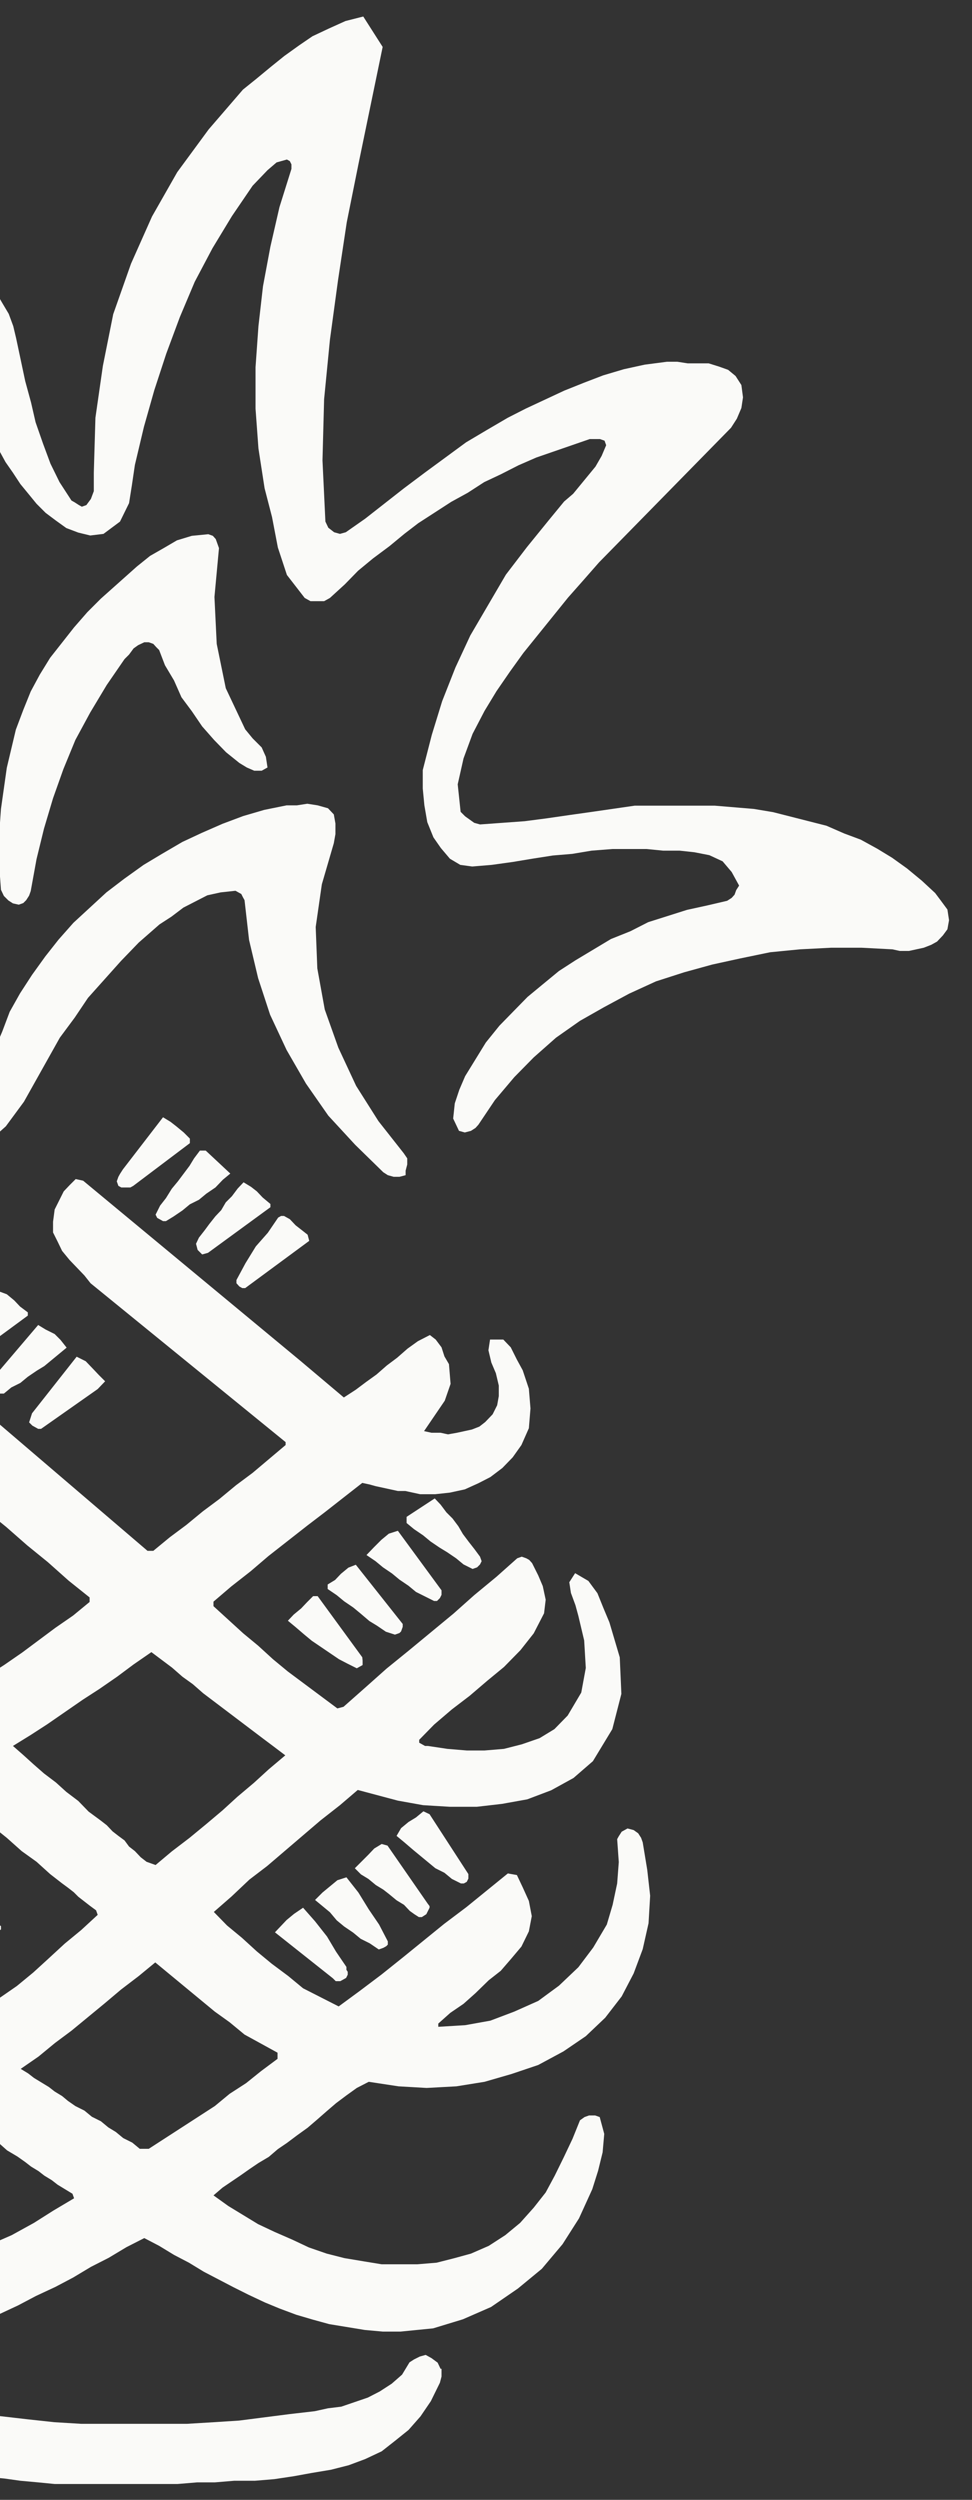 <?xml version="1.0" encoding="utf-8"?>
<!-- Generator: Adobe Illustrator 28.3.0, SVG Export Plug-In . SVG Version: 6.00 Build 0)  -->
<svg version="1.1" id="Layer_1" xmlns="http://www.w3.org/2000/svg" xmlns:xlink="http://www.w3.org/1999/xlink" x="0px" y="0px"
	 viewBox="0 0 300.5 772.6" style="enable-background:new 0 0 300.5 772.6;" xml:space="preserve">
<rect x="0" y="0" width="300.5" height="772.6" fill="#333333" stroke="none"/>
<style type="text/css">
	.st0{fill:#FAFAF8;}
</style>
<g id="Group_2186">
	<g id="Group_2185">
		<g id="Group_2184">
			<g id="Group_2183">
				<g id="Group_2182">
					<path id="Path_925" class="st0" d="M292.9,281.1l0.5,3.3l-0.5,2.8l-1.4,1.9l-1.8,1.9l-1.8,1l-2.3,0.9l-2.3,0.5l-2.3,0.5h-2.8
						l-2.3-0.5l-9.6-0.5H257l-9.7,0.5l-9.2,0.9l-9.2,1.9l-8.7,1.9l-8.7,2.4l-8.7,2.8l-8.3,3.8l-7.8,4.2l-7.4,4.2l-7.4,5.2l-6.9,6.1
						l-6,6.1l-6,7.1l-5.1,7.6l-0.9,1l-1.4,0.9l-1.9,0.5l-1.8-0.5l-1.8-3.8l0.5-4.7l1.4-4.2l1.8-4.2l3.2-5.2l3.2-5.2l4.2-5.2l4.1-4.2
						l4.6-4.7l4.6-3.8l5.1-4.2l5.1-3.3l5.5-3.3l5.5-3.3l6-2.4l5.5-2.8l6-1.9l6-1.9l6.4-1.4l6-1.4l1.4-0.9l0.9-1l0.5-1.4l0.9-1.4
						l-2.3-4.2l-2.8-3.3l-4.1-1.9l-4.6-0.9l-4.6-0.5h-5.1l-5.1-0.5h-10.6l-6.4,0.5l-6,1l-6,0.5l-6.4,1l-6,1l-6.5,0.9l-6,0.5
						l-3.7-0.5l-3.2-1.9l-2.8-3.3l-2.3-3.3l-1.9-4.7l-0.9-5.2l-0.5-5.2v-5.7l2.8-10.9l3.2-10.4l4.1-10.4l4.6-9.9l5.5-9.4l5.5-9.4
						l6.5-8.5l6.9-8.5l2.3-2.8l2.3-2.8l2.8-2.4l2.3-2.8l2.3-2.8l2.3-2.8l1.9-3.3l1.4-3.3l-0.5-1.4l-1.4-0.5h-3.2l-5.5,1.9l-5.5,1.9
						l-5.5,1.9l-5.5,2.4l-5.5,2.8l-5.1,2.4l-5.1,3.3l-5.1,2.8l-5.1,3.3l-5.1,3.3L125,165l-4.6,3.8l-5.1,3.8l-4.6,3.8l-4.1,4.2
						l-4.6,4.2l-1.8,1H96l-1.8-1l-5.5-7.1l-2.8-8.5l-1.8-9.4l-2.3-8.9l-1.9-12.3L79,126.3v-12.8l0.9-12.7l1.4-12.3l2.3-12.3L86.4,64
						l3.7-11.8v-1.4l-0.5-1l-0.9-0.5l-3.2,0.9l-2.8,2.4l-2.3,2.4l-2.3,2.4l-6.4,9.4l-6,9.9l-5.5,10.4L55.6,98l-4.2,11.3l-3.7,11.3
						l-3.2,11.3l-2.8,11.8l-0.9,6.1l-0.9,5.7l-2.8,5.7l-5.1,3.8l-4.1,0.5l-3.7-0.9l-3.7-1.4l-3.2-2.3l-3.2-2.4l-2.8-2.8l-2.7-3.3
						l-2.3-2.8L4,146.1l-2.3-3.3l-1.8-3.3l-1.8-3.3l-1.8-3.3l-1.9-3.8l-1.4-3.3l-1.4-3.8l-0.9-1.4l-0.9-1l-1.4-0.5h-1.8l-5.1,7.6
						l-1.9,8.5l-0.5,9.9l-0.9,9.4v21.2l2.3,20.7l2.8,20.3l3.7,20.3l1.4,7.1v7.5l-1.4,7.6l-3.2,6.1l-1.9,1.4l-1.8,0.9l-2.8,0.5h-2.3
						l-4.1-1.4l-3.7-1.9l-3.2-2.4l-3.7-2.8l-3.2-2.4l-3.2-2.8l-3.7-2.4l-3.7-2.4l-5.1-3.3l-5.1-3.3l-5.5-2.8l-5.5-3.3l-5.5-2.4
						l-5.5-2.3l-5.5-2.4l-6-2.3l-2.3-0.5l-2.3-1l-2.3-0.5h-2.8l-2.3-0.5h-5.5l-2.8,0.5l-0.5,0.9v1.4l0.9,0.5l9.6,7.6l9.2,8l8.7,8.9
						l8.3,9l7.4,9.9l7.4,9.9l6.9,10.4l6.9,10.4l1.4,3.3l0.9,3.8v3.8l-0.5,3.3l-1.8,1.9l-2.3,0.5h-2.3l-2.8-0.5l-5.1-1l-5.1-0.9
						l-5.1-1.4l-5.1-1.4l-4.6-1l-5.1-0.5l-5.5-0.5l-5.1,0.5l-0.9,0.5l-0.5,0.5l-0.5,0.5l-0.5,1l1.4,1.9l1.8,1.4l1.9,0.9l1.8,1.4
						l1.8,0.9l1.8,0.9l1.9,0.9l1.8,1.4l4.6,4.2l4.1,4.7l4.1,4.7l4.2,4.7l4.1,4.7l4.6,4.2l5.1,3.8l5.1,3.3l1.8,0.9l1.4,1.4l0.9,1.4
						l0.5,1.9l-1.4,1.9l-1.9,0.5l-2.3-0.5h-2.3l-6.9-2.8l-6.4-3.8l-6.5-4.7l-5.5-5.2l-6-5.7l-5.5-5.2l-5.5-5.2l-5.5-4.3l-5.1-4.2
						l-5.5-3.3l-6-2.8l-5.5-3.3l-6-2.8l-5.1-3.3l-5.1-3.8l-4.1-4.7V299l0.5-1.4l0.5-1l5.1-1.9l5.1-1.4l5.5-0.5h5.5l6,0.5l5.5,0.5
						l5.5,0.9l5.5,0.5l5.1,0.5l4.6,0.9l4.6,1l4.1,1.4l4.6,1.4l4.1,1.4l4.2,1.4l4.6,1.4l0.9,0.5l0.9-0.5h1.4l0.5-1l-1.8-3.3l-1.8-3.3
						l-2.3-3.3l-2.3-2.8l-2.3-2.8l-2.8-3.3l-2.3-2.8l-2.3-2.9l-6.9-6.6l-6.9-6.6l-7.3-6.1l-7.4-6.1l-7.8-6.1l-7.8-5.2l-8.3-5.2
						l-8.7-4.2l-3.2-1.4l-3.2-1.9l-3.2-2.3l-2.3-3.3v-2.8l0.5-2.4l0.9-1.9l1.8-1.9l6.9-3.8l7.4-2.4l7.8-1.9l8.7-0.9l8.3,0.5l8.3,1
						l7.8,1.4l7.4,2.8l7.4,3.3l7.4,4.2l6.9,4.2l6.5,4.7l6.9,5.2l6.4,5.2l6.4,4.7l6.4,5.2l2.3,1.4l2.8,0.9l2.3,0.9l2.8-0.5l1.4-2.3
						v-2.9l-0.5-2.8l-0.5-2.8l-2.8-12.7l-3.7-12.8l-3.7-12.3l-4.1-12.3l-3.7-12.7l-2.8-12.7l-0.9-13.2l0.5-14.1l0.9-8l1.4-7.5
						l1.8-7.1l2.3-7.1l2.8-6.6l3.2-7.1l3.7-6.1l4.2-6.6l2.3-1.9l3.2-1.4l3.2-0.5l3.2,0.5l3.2,2.4l2.8,2.8l2.3,3.3l1.8,3.3l1.9,3.3
						L2.7,97l1.4,3.8l0.9,3.8l1.4,6.6l1.4,6.6l1.8,6.6l1.4,6.1l2.3,6.6l2.3,6.2l2.8,5.7l3.7,5.7l0.9,0.5l1.4,0.9l0.9,0.5l1.4-0.5
						l1.4-1.9l0.9-2.4v-5.7l0.5-17l2.3-16l3.2-16l5.5-15.6l6.5-14.6l7.8-13.7l9.7-13.2l10.6-12.3l4.1-3.3l4.6-3.8l4.1-3.3l4.6-3.3
						l4.1-2.8l5.1-2.4l5.1-2.3l5.5-1.4l6,9.4l-3.7,17.9l-3.7,17.9l-3.7,18.4l-2.7,17.9L102,105l-1.8,18.4l-0.5,18.9l0.9,18.9
						l0.9,1.9l1.8,1.4l1.8,0.5l1.8-0.5l6-4.2l6-4.7l6-4.7l6.4-4.8l6.4-4.7l6.4-4.7l6.4-3.8l6.5-3.8l5.5-2.8l6-2.8l6-2.8l6-2.4l6-2.3
						l6.4-1.9l6.4-1.4l6.9-0.9h3.2l3.2,0.5h6.5l3.2,1l2.8,1l2.3,1.9l1.8,2.8l0.5,3.8l-0.5,3.3l-1.4,3.3l-1.8,2.8l-5.1,5.2l-5.1,5.2
						l-5.1,5.2l-5.1,5.2l-5.1,5.2l-5.1,5.2l-5.1,5.2l-5.1,5.2l-5,5.7l-4.6,5.2l-4.6,5.7l-4.6,5.7l-4.6,5.7l-4.1,5.7l-4.2,6.1
						l-3.7,6.1l-3.7,7.1l-2.8,7.6l-1.8,8l0.9,8.5l1.4,1.4l1.4,1l1.4,1l1.8,0.5l6.9-0.5l6.9-0.5l6.9-0.9l6.9-1l6.4-0.9l6.9-1l6.9-1
						h24.8l6,0.5l6,0.5l6,1l5.5,1.4l5.5,1.4l5.5,1.4l5.5,2.4l5.1,1.9l5.1,2.8l4.6,2.8l4.6,3.3l4.6,3.8l4.1,3.8l1.8,2.4L292.9,281.1
						L292.9,281.1z"/>
					<path id="Path_926" class="st0" d="M23.3,650.9l2.8,1.4l2.3,1.9l2.8,1.4l2.3,1.9l2.3,1.4l2.3,1.9l2.8,1.4l2.3,1.9h2.8l5.1-3.3
						l5.1-3.3l5.1-3.3l5.1-3.3l4.6-3.8l5.1-3.3l4.6-3.7l5.1-3.8v-1.9l-5.1-2.8l-5.1-2.8l-4.6-3.8l-4.6-3.3l-4.6-3.8l-4.6-3.8
						l-4.6-3.8l-4.6-3.8l-5.1,4.2l-5.5,4.2l-5.1,4.3l-5.1,4.2l-5.1,4.2l-5.1,3.8l-5.1,4.2l-5.5,3.8l2.3,1.4l1.8,1.4l2.3,1.4l2.3,1.4
						l1.8,1.4l2.3,1.4l1.8,1.5L23.3,650.9L23.3,650.9z M31.2,562.7l1.8,1.4l1.8,1.9l1.8,1.4l1.9,1.4l1.4,1.9l1.8,1.4l1.8,1.9
						l1.8,1.4l2.8,1l5-4.2l5.5-4.2l5.1-4.2l5.1-4.3l4.6-4.2l5.1-4.3l4.6-4.2l5.1-4.3l-3.7-2.8l-3.2-2.4l-3.7-2.8l-3.7-2.8l-3.7-2.8
						l-3.7-2.8l-3.7-2.8l-3.2-2.8l-3.2-2.3l-3.2-2.8l-3.2-2.4l-3.2-2.4l-5.5,3.8l-5.1,3.8l-5.5,3.8l-5.1,3.3l-5.5,3.8l-5.5,3.8
						l-5.1,3.3L4,539.6l3.2,2.8l3.2,2.9l3.2,2.8l3.7,2.8l3.2,2.9l3.7,2.8l3.2,3.3L31.2,562.7L31.2,562.7z M5.4,666.5l-3.2-1.9
						l-2.7-2.4l-3.2-1.9l-2.8-2.4l-3.2-1.9l-2.8-2.4l-3.2-1.9l-2.8-2.3l-8.7,1.9l-9.2,1l-9.7,0.5l-9.2-0.5l-8.7-1l-9.2-2.4l-8.3-2.8
						l-7.8-4.2l-6.4-3.8l-5.5-5.2l-4.6-5.7l-3.7-6.1l-3.2-7.1l-1.8-7.1l-0.5-7.6l0.5-8l0.9-4.8l0.9-4.7l1.9-4.2l3.2-3.8h1.8l0.9,0.9
						l0.5,0.5v4.7l-0.5,4.7l0.5,5.2l0.5,4.7l2.8,8l4.1,7.1l4.6,6.6l6,5.7l6.4,4.2l7.4,3.8l7.8,2.4l8.3,1.4l2.3,0.5h1.8l2.3,0.5h6
						l2.3-0.5l1.8-0.5V633l-4.6-3.8l-5.1-3.8l-4.6-3.8l-5.1-4.2l-5.1-3.8l-4.6-4.2l-4.1-4.7L-77,600l-1.8-5.2v-5.2l1.8-5.2l2.8-4.7
						l1.9-0.5l1.4,0.5l1.9,0.5l1.4,0.9l6.9,5.7l6.9,5.7l6.9,5.7l6.9,5.7l7.4,5.2l6.9,5.2l7.4,5.7l6.9,5.2l6-3.8l5.1-3.8l5.5-3.8
						l5.1-4.2l4.6-4.2l5.1-4.7l5.1-4.2l5.1-4.7l-0.5-1.4l-1.9-1.4l-1.8-1.4l-1.8-1.4l-1.4-1.4l-1.8-1.4l-1.9-1.4l-1.8-1.4l-1.8-1.4
						l-4.2-3.8l-4.6-3.3L2.1,568l-4.1-3.3l-4.2-3.8l-4.6-3.3l-4.2-3.3l-4.6-3.3l-5.1,1.5l-5.1,1.4l-5.5,1.4l-5.5,1l-6,0.9l-5.5,1
						l-6,0.5h-12l-5.5-0.5l-5.5-1l-5.5-1.9l-5.1-1.9l-5.1-2.4l-4.6-3.3l-4.2-3.8l-4.1-5.6l-2.8-6.6l-1.8-7.1V517l0.5-7.1l2.3-7.5
						l2.8-6.6l3.7-6.1l0.9-0.9l1.4-1l1.4-0.5h1.8l1.4,3.8l-2.8,8.5l-1.9,8.5l-0.5,9l2.8,8.5l5.5,5.6l6.4,4.3l7.4,2.4l7.8,1.4
						l8.3,0.5h8.8l8.3-0.9l7.8-1.4l2.3-1.4l-1.4-1.9l-1.8-1.4l-1.9-1.9l-2.3-1.4l-4.6-4.2l-5.1-4.3l-5.1-4.3l-5.5-4.2l-5.1-4.2
						l-4.6-5.2l-3.7-5.2l-2.8-5.7l-0.5-4.7l1.4-3.8l2.3-3.8l1.8-3.3l1.4-0.9l1.4,0.5l1.4,0.5l1.4,1l6.9,6.1l6.9,6.1l6.9,5.7l7.4,5.7
						l6.9,5.7l7.4,6.1l6.9,5.7l7.4,6.1l5.5-3.3l5.5-3.8l5.1-3.3l5.5-3.8l5.1-3.8l5.1-3.8l5.5-3.8l5.1-4.2v-1.4l-6.5-5.2l-6.4-5.7
						l-6.4-5.2l-6.5-5.7l-6.4-5.2l-6.9-5.7l-6.4-5.2l-6.9-5.2l-5.5,2.4l-5.5,1.9l-6,0.9H-48l-6.4-0.5l-6-1.4l-5.5-1.9l-5.5-2.8
						l-4.1-2.8l-3.7-3.3l-2.8-4.2l-1.8-5.2V426l2.3-6.6l3.7-6.1l4.6-5.2l2.3-1.9l2.3-1.4l2.3-1.9l2.3-1.4l2.3-1.4l2.8-1.4l2.3-0.9
						l2.8-1l1.4-0.5l0.9,0.5l0.9,0.5l0.9,1l-1.4,3.3l-2.8,2.4l-3.2,1.9l-2.8,1.9l-4.6,3.8l-4.2,5.2l-2.3,5.7v7.1l0.9,2.4l1.4,1.9
						l1.4,1.9l1.8,1.4l3.2,0.9l3.2,1l3.2,0.5h3.2l3.2-0.5l3.2-0.5l3.2-1l3.2-0.9l-1.4-1.9l-1.4-2.4l-1.4-1.9l-1.4-1.9l-1.4-2.8
						l-0.5-3.8v-3.3l0.9-3.3l1.4-2.4l1.8-2.4l1.9-1.9l2.3-1l3.2,1.9l2.8,2.4l3.2,2.8l3.2,2.3l2.8,2.8l3.2,2.4l2.8,2.8l2.8,2.3
						l60.7,51.9h1.8l5.1-4.2l5.1-3.8l5.1-4.2l5.1-3.8L73,459l5.1-3.8l5.1-4.3l5.1-4.3v-0.9l-60.3-49.1l-1.9-2.4l-2.3-2.4l-2.3-2.4
						l-2.3-2.8l-1.4-2.9l-1.4-2.8v-3.3l0.5-3.8l1.4-2.8l1.4-2.8l1.8-1.9l1.9-1.9l2.3,0.5l67.2,55.7l13.4,11.3l3.7-2.4l3.2-2.4
						l3.2-2.3l3.2-2.8l3.2-2.4l3.2-2.8l3.2-2.3l3.7-1.9l1.8,1.4l1.8,2.4l0.9,2.8l1.4,2.4l0.5,6.1l-1.8,5.2l-3.2,4.7l-3.2,4.7
						l2.3,0.5h2.8l2.3,0.5l2.8-0.5l2.3-0.5l2.3-0.5l2.3-0.9l1.8-1.4l2.3-2.4l1.4-2.8l0.5-2.8v-3.3l-0.9-3.8l-1.4-3.3l-0.9-3.8
						l0.5-3.3h4.1l2.3,2.4l1.9,3.8l1.8,3.3l1.9,5.7l0.5,6.1l-0.5,6.1l-2.3,5.2l-2.7,3.8l-3.2,3.3l-3.7,2.8l-3.7,1.9l-4.2,1.9l-4.6,1
						l-4.6,0.5h-4.6l-2.3-0.5l-2.3-0.5h-2.3l-2.3-0.5l-2.3-0.5l-2.3-0.5l-1.8-0.5l-2.3-0.5l-5.5,4.3l-6,4.7l-5.5,4.2l-6,4.7l-6,4.7
						l-5.5,4.7l-6,4.7l-5.5,4.7v1.4l4.6,4.2l4.6,4.2l4.6,3.8l4.6,4.2l4.6,3.8l5.1,3.8l5.1,3.8l5.1,3.8l1.9-0.5l6.9-6.1l6.4-5.7
						l6.9-5.6l6.9-5.7l6.9-5.7l6.4-5.7l6.9-5.7l6.4-5.7l1.4-0.5l1.4,0.5l0.9,0.5l0.9,1l1.9,3.8l1.4,3.3l0.9,4.2l-0.5,4.2l-3.2,6.2
						l-4.1,5.2l-5.1,5.2l-5.1,4.2l-5.5,4.7l-5.5,4.2l-5.5,4.7l-4.6,4.7v0.9l0.9,0.5l0.9,0.5h0.9l6,0.9l6,0.5h5.5l6-0.5l5.5-1.4
						l5.5-1.9l4.6-2.8l4.1-4.2l4.2-7.1l1.4-7.6l-0.5-8.5l-1.8-7.6l-0.9-3.3l-1.4-3.8l-0.5-3.3l1.8-2.8l4.1,2.4l2.8,3.8l1.9,4.7
						l1.8,4.3l3.2,10.8l0.5,11.3l-2.8,10.9l-6,9.9l-6,5.2l-6.9,3.8l-7.4,2.8l-7.8,1.4l-7.8,0.9h-8.3l-8.3-0.5l-7.8-1.4l-12.4-3.3
						l-5.5,4.7l-6,4.7l-5.5,4.7l-5.5,4.7l-5.5,4.7l-5.5,4.2l-5.5,5.2l-5.5,4.8l4.1,4.2l4.6,3.8l4.6,4.2l4.6,3.8l5.1,3.8l4.6,3.8
						l5.5,2.8l5.5,2.8l6.4-4.7l6.9-5.2l6.5-5.2l6.4-5.2l6.4-5.2l6.9-5.2l6.4-5.2l6.4-5.2l2.8,0.5l1.8,3.8l1.9,4.2l0.9,4.7l-0.9,4.7
						l-2.3,4.7l-3.2,3.8l-3.2,3.7l-3.7,2.9L147,616l-3.7,3.3l-4.1,2.8l-3.7,3.3v1l8.3-0.5l7.8-1.4l7.4-2.8l7.4-3.3l6.4-4.7l6-5.7
						l4.6-6.1l4.2-7.1l1.8-6.1l1.4-6.6l0.5-6.6l-0.5-7.1l0.5-0.9l0.9-1.4l0.9-0.5l0.9-0.5l1.9,0.5l1.4,1l0.9,1.4l0.5,1.4l1.4,8.5
						l0.9,8l-0.5,8.5l-1.8,8l-2.8,7.5l-3.7,7.1l-5.1,6.6l-6,5.7l-6.9,4.7l-7.8,4.2l-8.3,2.8l-8.3,2.4l-8.7,1.4l-9.2,0.5l-8.7-0.5
						l-9.2-1.4l-3.7,1.9l-3.2,2.3l-3.2,2.4l-2.8,2.4l-3.2,2.8l-2.8,2.4l-3.2,2.3l-3.2,2.4l-2.8,1.9l-2.8,2.4l-3.2,1.9l-2.8,1.9
						l-2.7,1.9l-2.8,1.9l-2.8,1.9l-2.8,2.4l4.6,3.3l4.6,2.8l4.6,2.8l5.1,2.4l5.5,2.4l5.1,2.4l5.5,1.9l5.5,1.4l6,1l5.5,0.9h11l6-0.5
						l5.5-1.4l5.1-1.4l5.5-2.4l5.1-3.3l4.6-3.8l4.2-4.7l3.7-4.7l2.8-5.2l2.8-5.7l2.7-5.7l2.3-5.7l1.4-1l1.4-0.5h1.9l1.4,0.5l1.4,5.2
						l-0.5,5.7l-1.4,5.7l-1.8,5.7l-4.1,9l-5.1,8l-6.4,7.6l-7.4,6.1l-8.3,5.7l-8.7,3.8l-9.2,2.8l-10.1,1h-5.5l-5.5-0.5l-5.5-0.9
						l-5.5-0.9l-5.1-1.4l-5.1-1.5l-5.1-1.9l-4.6-1.9l-5.1-2.4l-4.6-2.3l-4.6-2.4l-4.6-2.4l-4.6-2.8l-4.6-2.4l-4.6-2.8l-4.6-2.4
						l-5.5,2.8l-5.5,3.3l-5.5,2.8l-5.5,3.3l-5.5,2.9l-6,2.8l-5.5,2.9l-6,2.8l-5.5,2.4l-6,1.9l-6.4,1.4l-6,1.4l-6.5,0.5h-6.4
						l-6.9-0.5l-6.9-0.9l-10.1-3.3l-9.2-4.7l-8.3-5.7l-6.9-7.6l-6-8l-4.6-9l-3.7-9.4l-2.3-9.9v-1.9l0.5-1.9l0.5-1.4l0.9-1.4l1.4-0.5
						h1.4l1.4,0.5l0.9,0.5l2.3,5.6l2.8,6.2l3.2,5.7l3.2,5.2l4.1,5.2l4.1,4.7l5.1,4.2l5.5,3.3l3.7,1.4l4.1,1.4l4.1,1.4l4.6,0.5
						l4.1,0.5l4.6,0.5l4.1-0.5l4.6-0.5l7.4-1.4l6.9-1.9l6.9-2.8l6.9-2.9l6.4-2.8l6.9-3.8l6-3.8l6.4-3.8l-0.5-1.4l-2.3-1.4l-2.3-1.4
						l-1.8-1.4l-2.3-1.4l-1.8-1.4l-2.3-1.4l-1.8-1.4L5.4,666.5L5.4,666.5z"/>
					<path id="Path_927" class="st0" d="M148.4,481.1l0.5,1.4l-0.5,1l-0.9,0.9l-1.4,0.5l-2.8-1.4l-2.3-1.9l-2.8-1.9l-2.3-1.4
						l-2.8-1.9l-2.3-1.9l-2.8-1.9l-2.3-1.9v-1.9l8.7-5.7l1.8,1.9l1.8,2.4l1.9,1.9l1.8,2.4l1.4,2.4l1.8,2.4l1.8,2.3L148.4,481.1
						L148.4,481.1z"/>
					<path id="Path_928" class="st0" d="M144.8,579.2v1.4l-0.5,1l-0.9,0.5h-0.9l-2.8-1.4l-2.3-1.9l-2.8-1.4l-2.3-1.9l-2.3-1.9
						l-2.3-1.9l-2.8-2.4l-2.3-1.9l1.4-2.4l2.3-1.9l2.3-1.4l2.3-1.9l1.9,0.9L144.8,579.2L144.8,579.2z"/>
					<path id="Path_929" class="st0" d="M136.5,732.1v2.4l-0.5,1.9l-2.8,5.7l-3.2,4.7l-3.7,4.2l-4.1,3.3l-4.2,3.3l-5.1,2.4l-5.1,1.9
						l-5.5,1.4l-6,1l-5.5,1l-6,0.9l-6,0.5h-6.4l-6,0.5h-5.5l-6,0.5H16.9l-5.1-0.5l-5.5-0.5L1.3,766l-5.5-0.5l-5.1-0.9l-5.5-1
						l-5.1-0.9l-5.1-1.4l-5.1-1.4l-3.7-1.9l-3.2-2.4l-3.2-2.8l-2.8-2.8l-2.8-2.8l-2.3-3.3l-2.3-3.8l-1.4-3.8v-5.2l1.4-0.9l1.4-0.9
						h1.9l1.8,0.5l1.4,0.5l0.9,1.9l1.4,1.9l1.8,1.4l1.4,1.4l1.9,1.4l2.3,1l1.8,1l2.3,0.9l7.4,1.9l7.8,1.4l7.8,1.4l7.8,0.9l7.8,0.9
						l8.3,0.9l8.3,0.5h32.7l8.3-0.5l7.8-0.5l7.8-1l7.8-1l7.8-0.9l4.1-0.9l4.1-0.5l4.1-1.4l4.1-1.4l3.7-1.9l3.7-2.4l3.2-2.8l2.3-3.8
						l1.4-0.9l1.8-0.9l1.8-0.5l1.8,1l1.9,1.4l0.9,1.9L136.5,732.1z"/>
					<path id="Path_930" class="st0" d="M136.5,491.5v1.4l-0.5,1l-0.9,0.9h-0.9l-2.8-1.4l-2.8-1.4l-2.3-1.9l-2.8-1.9l-2.3-1.9
						l-2.8-1.9l-2.3-1.9l-2.8-1.9l2.3-2.4l2.3-2.3l2.3-1.9l2.8-0.9L136.5,491.5L136.5,491.5z"/>
					<path id="Path_931" class="st0" d="M132.8,589.1v0.5l-0.5,1l-0.5,1l-1.4,0.9h-0.9l-1.4-0.9l-1.4-1l-1.8-1.9l-2.3-1.4l-2.3-1.9
						l-1.8-1.4l-2.3-1.4l-2.3-1.9l-2.3-1.4l-1.9-1.9l1.9-1.9l2.3-2.3l1.8-1.9l2.3-1.4l1.8,0.5l12.4,17.9L132.8,589.1L132.8,589.1z"
						/>
					<path id="Path_932" class="st0" d="M125.9,358v1.9l-0.5,1.9v1.4l-1.9,0.5h-1.8l-1.8-0.5l-1.4-0.9l-8.7-8.5l-8.3-9l-6.9-9.9
						l-6-10.4l-5.1-10.9l-3.7-11.3l-2.8-11.8l-1.4-12.3l-0.5-0.9l-0.5-1l-0.9-0.5l-0.9-0.5l-4.6,0.5l-4.1,0.9l-3.7,1.9l-3.7,1.9
						l-3.7,2.8l-3.7,2.4l-3.2,2.8l-3.2,2.8l-5.5,5.7l-5.1,5.7l-5.1,5.7l-4.1,6.1l-4.6,6.2l-3.7,6.6l-3.7,6.6l-3.7,6.6l-2.8,3.8
						l-2.8,3.8l-3.7,3.3l-3.2,2.8l-3.7,2.8l-4.1,2.4l-4.1,1.9l-4.1,1.9h-1.8l-1.4,0.5h-1.4l-1.4-0.9l-0.9-1.4v-1.4l0.5-1.4l0.5-1.9
						l6-3.8l5.1-4.7l4.1-5.2l3.7-5.7l3.2-5.7l2.8-6.2l2.8-6.6l2.3-6.1l3.2-5.7l3.7-5.7l4.1-5.7l4.1-5.2l4.6-5.2l5.1-4.7l5.1-4.7
						l5.5-4.2l6-4.3l5.5-3.3l6.5-3.8l6-2.8l6.4-2.8l6.4-2.4l6.5-1.9l6.9-1.4h3.2l3.2-0.5l3.2,0.5l3.2,0.9l1.8,1.9l0.5,2.8v3.3
						l-0.5,2.8l-3.7,12.7l-1.9,13.2l0.5,12.8l2.3,12.7l4.2,11.8l5.5,11.8l6.9,10.9l7.8,9.9L125.9,358L125.9,358z"/>
					<path id="Path_933" class="st0" d="M124.5,501.9v0.9l-0.5,1.4l-0.5,0.5l-1.4,0.5l-2.8-0.9l-2.8-1.9l-2.3-1.4l-2.7-2.3l-2.3-1.9
						l-2.8-1.9l-2.3-1.9l-2.8-1.9v-1.4l2.3-1.4l1.8-1.9l2.3-1.9l2.3-0.9L124.5,501.9L124.5,501.9z"/>
					<path id="Path_934" class="st0" d="M119.9,600v1l-0.5,0.5l-0.9,0.5l-1.4,0.5l-2.8-1.9l-2.8-1.4l-2.3-1.9l-2.8-1.9l-2.3-1.9
						L102,591l-2.3-1.9l-2.3-1.9l2.3-2.3l2.3-1.9l2.3-1.9l2.8-0.9l3.7,4.7l3.2,5.2l3.2,4.7L119.9,600L119.9,600z"/>
					<path id="Path_935" class="st0" d="M112.1,513.2v1.4l-0.9,0.5l-0.9,0.5l-2.8-1.4l-2.7-1.4l-2.8-1.9l-2.8-1.9l-2.8-1.9l-2.3-1.9
						l-2.8-2.4l-2.3-1.9l1.8-1.9l2.3-1.9l1.8-1.9l1.9-1.9h1.4l13.8,18.9L112.1,513.2L112.1,513.2z"/>
					<path id="Path_936" class="st0" d="M107.5,609.4v0.9l-0.5,1l-0.9,0.5l-0.9,0.5h-1.4l-0.9-0.9L85,597.2l1.8-1.9l1.8-1.9l2.3-1.9
						l2.8-1.9l3.7,4.2l3.7,4.7l2.8,4.7l3.2,4.7v0.9L107.5,609.4L107.5,609.4z"/>
					<path id="Path_937" class="st0" d="M95.1,381.6l0.5,1.9l-19.8,14.6h-0.9l-0.9-0.5l-0.9-1v-1l2.8-5.2l3.2-5.2l3.7-4.2l3.2-4.7
						l0.9-0.5h0.9l0.9,0.5l0.9,0.5l1.8,1.9l1.8,1.4L95.1,381.6L95.1,381.6z"/>
					<path id="Path_938" class="st0" d="M83.6,372.1v1l-19.3,14.1l-1.8,0.5l-1.4-1.4l-0.5-1.9l0.9-1.9l1.8-2.3l1.4-1.9l1.9-2.4
						l1.8-1.9l1.4-2.4l1.9-1.9l1.8-2.4l1.8-1.9l2.3,1.4l1.8,1.4l1.8,1.9L83.6,372.1L83.6,372.1z"/>
					<path id="Path_939" class="st0" d="M82.2,233.9l0.5,3.3l-1.8,1h-2.3l-2.3-1l-2.3-1.4l-4.1-3.3l-3.7-3.8l-3.7-4.2l-3.2-4.7
						l-3.2-4.3l-2.3-5.2l-2.8-4.7l-1.8-4.7l-0.9-0.9l-0.9-1l-1.4-0.5h-1.4l-1.9,0.9l-1.4,1l-1.4,1.9l-1.4,1.4l-5.5,8l-5.1,8.5
						l-4.6,8.5l-3.7,9l-3.2,9l-2.8,9.4l-2.3,9.4l-1.8,9.9l-0.5,1.4l-0.9,1.4l-0.9,0.9l-1.4,0.5L4,279.2l-1.4-0.9l-1.4-1.4l-0.9-1.9
						l-0.9-12.3l0.9-12.7l1.8-12.7l2.8-11.8l2.3-6.1l2.3-5.7l2.8-5.2l3.2-5.2l3.7-4.7l3.7-4.7l4.1-4.7l4.2-4.2l3.7-3.3l3.7-3.3
						l3.7-3.3l4.1-3.3l4.2-2.4l4.1-2.4l4.6-1.4l5.1-0.5l1.4,0.5l0.9,1l0.5,1.4l0.5,1.4l-1.4,15.1L67,199l2.8,13.7l6,12.7l2.3,2.8
						l2.8,2.8L82.2,233.9L82.2,233.9z"/>
					<path id="Path_940" class="st0" d="M71.2,362.7l-2.3,1.9l-2.3,2.4l-2.8,1.9l-2.3,1.9l-2.8,1.4l-2.3,1.9l-2.8,1.9l-2.3,1.4h-0.9
						l-0.9-0.5l-0.9-0.5l-0.5-1l1.4-2.8l1.8-2.3l1.8-2.9l1.9-2.3l1.8-2.4l1.8-2.4l1.4-2.3l1.8-2.4h1.8L71.2,362.7L71.2,362.7z"/>
					<path id="Path_941" class="st0" d="M58.7,351.9v1.4l-17.5,13.2l-0.9,0.5h-2.8l-0.9-0.5l-0.5-1.4l0.5-1.4l0.5-0.9l0.9-1.4
						l12.4-16.1l2.3,1.4l1.8,1.4l2.3,1.9L58.7,351.9L58.7,351.9z"/>
					<path id="Path_942" class="st0" d="M32.5,426.9l-2.3,2.4l-17.5,12.3h-0.9l-0.9-0.5l-0.9-0.5L9,439.6l0.9-2.8l13.8-17.5l2.8,1.4
						l2.3,2.4l1.8,1.9L32.5,426.9L32.5,426.9z"/>
					<path id="Path_943" class="st0" d="M18.7,414.1l1.9,2.4l-2.3,1.9l-2.3,1.9l-2.3,1.9l-2.3,1.4l-2.8,1.9l-2.3,1.9l-2.8,1.4
						l-2.3,1.9H-2l-1.4-1.9l0.9-1.9l1.4-1.4l0.9-1.9l12-14.1l2.3,1.4l2.8,1.4L18.7,414.1L18.7,414.1z"/>
					<path id="Path_944" class="st0" d="M8.6,405.6v1l-19.3,14.2h-2.8l-0.9-1l-0.5-1.4l1.4-2.8L-0.6,399l2.7,1l2.3,1.9l1.8,1.9
						L8.6,405.6L8.6,405.6z"/>
					<path id="Path_945" class="st0" d="M0.3,595.3v1l-18.9,14.6h-2.8l-0.5-1l-0.5-0.9l0.5-1.4l0.5-1.4l0.5-1l11.5-16.1l2.8,0.5
						l2.8,1.9l1.8,1.9L0.3,595.3L0.3,595.3z"/>
					<path id="Path_946" class="st0" d="M-2,493.8v1L-21.3,509h-2.3l-0.9-0.5l-0.5-0.9l1.4-2.8l1.4-2.8l1.8-2.4l1.9-2.4l1.9-2.3
						l1.8-2.8l1.8-2.4l1.9-2.4l2.7,1l1.9,1.4l2.3,2.4L-2,493.8L-2,493.8z"/>
					<path id="Path_947" class="st0" d="M-3.4,395.7l-2.8,2.8l-3.2,1.9l-3.2,2.4l-3.2,2.3l-2.3,1.9l-2.3,1.4l-2.7,1.4l-2.8,0.5
						l-0.5-0.9l-0.5-1.4V407l0.9-1l13.8-17.9l2.8,1.4l1.8,1.9l1.8,2.3L-3.4,395.7L-3.4,395.7z"/>
					<path id="Path_948" class="st0" d="M-11.7,585.8l-2.3,1.9l-2.3,1.9l-2.3,2.4l-2.8,1.9l-2.3,1.9l-2.3,1.9l-2.3,1.4l-2.8,1.9
						h-2.3l-0.9-0.5l-0.5-0.9l2.8-5.7l3.2-5.2l3.7-4.7l3.7-4.7h1.9L-11.7,585.8L-11.7,585.8z"/>
					<path id="Path_949" class="st0" d="M-14.4,483.5l-0.5,1.9L-34.2,499h-0.9l-0.9-0.5l-0.9-1l-0.5-0.4l0.5-2.4l13.4-17.9l2.3,1
						l2.3,1.4l2.3,2.3L-14.4,483.5L-14.4,483.5z"/>
					<path id="Path_950" class="st0" d="M-24.1,576.4l-2.3,1.9l-2.3,2.4l-2.8,1.4l-2.3,1.9l-2.7,1.9l-2.3,1.9l-2.8,1.9l-2.3,1.9
						h-0.9l-1.4-0.5l-0.9-0.5l-0.5-0.9l1.8-3.8l2.3-3.8l2.3-2.8l2.3-3.3l1.8-1.9l1.4-2.8l1.8-1.9l2.8,0.5L-24.1,576.4L-24.1,576.4z"
						/>
					<path id="Path_951" class="st0" d="M-26.4,473.6l-1.8,2.4l-18.4,13.2H-48l-0.9-0.5l-0.5-1l-0.5-0.9l1.4-2.8l1.4-2.4l1.8-2.4
						l1.8-2.4l1.8-2.8l1.8-2.4l1.9-2.3l1.8-2.4l0.9-0.5l1.4,0.5l0.9,0.9l0.9,0.5L-26.4,473.6L-26.4,473.6z"/>
					<path id="Path_952" class="st0" d="M-37,565.6v1.4l-19.8,14.6l-0.9-0.5h-0.5l-0.9-0.5l-0.9-0.5l0.9-3.3l12.4-17.9l2.8,1.4
						l2.3,1.4l2.3,1.9L-37,565.6L-37,565.6z"/>
					<path id="Path_953" class="st0" d="M-38.8,463.7l-2.3,1.9l-2.3,2.3l-2.8,1.9l-2.3,1.9l-2.8,1.9L-54,475l-2.8,1.9l-2.8,1.4
						l-0.5,0.5l-0.9-0.5l-0.5-0.9l-0.9-0.5l0.9-2.4l1.4-2.4l1.8-2.3l1.9-2.4l2.3-2.4l1.8-2.8l2.3-2.8l2.7-2.4l2.3,1.4l1.8,1.9
						l1.9,1.4L-38.8,463.7L-38.8,463.7z"/>
				</g>
			</g>
		</g>
	</g>
</g>
</svg>
